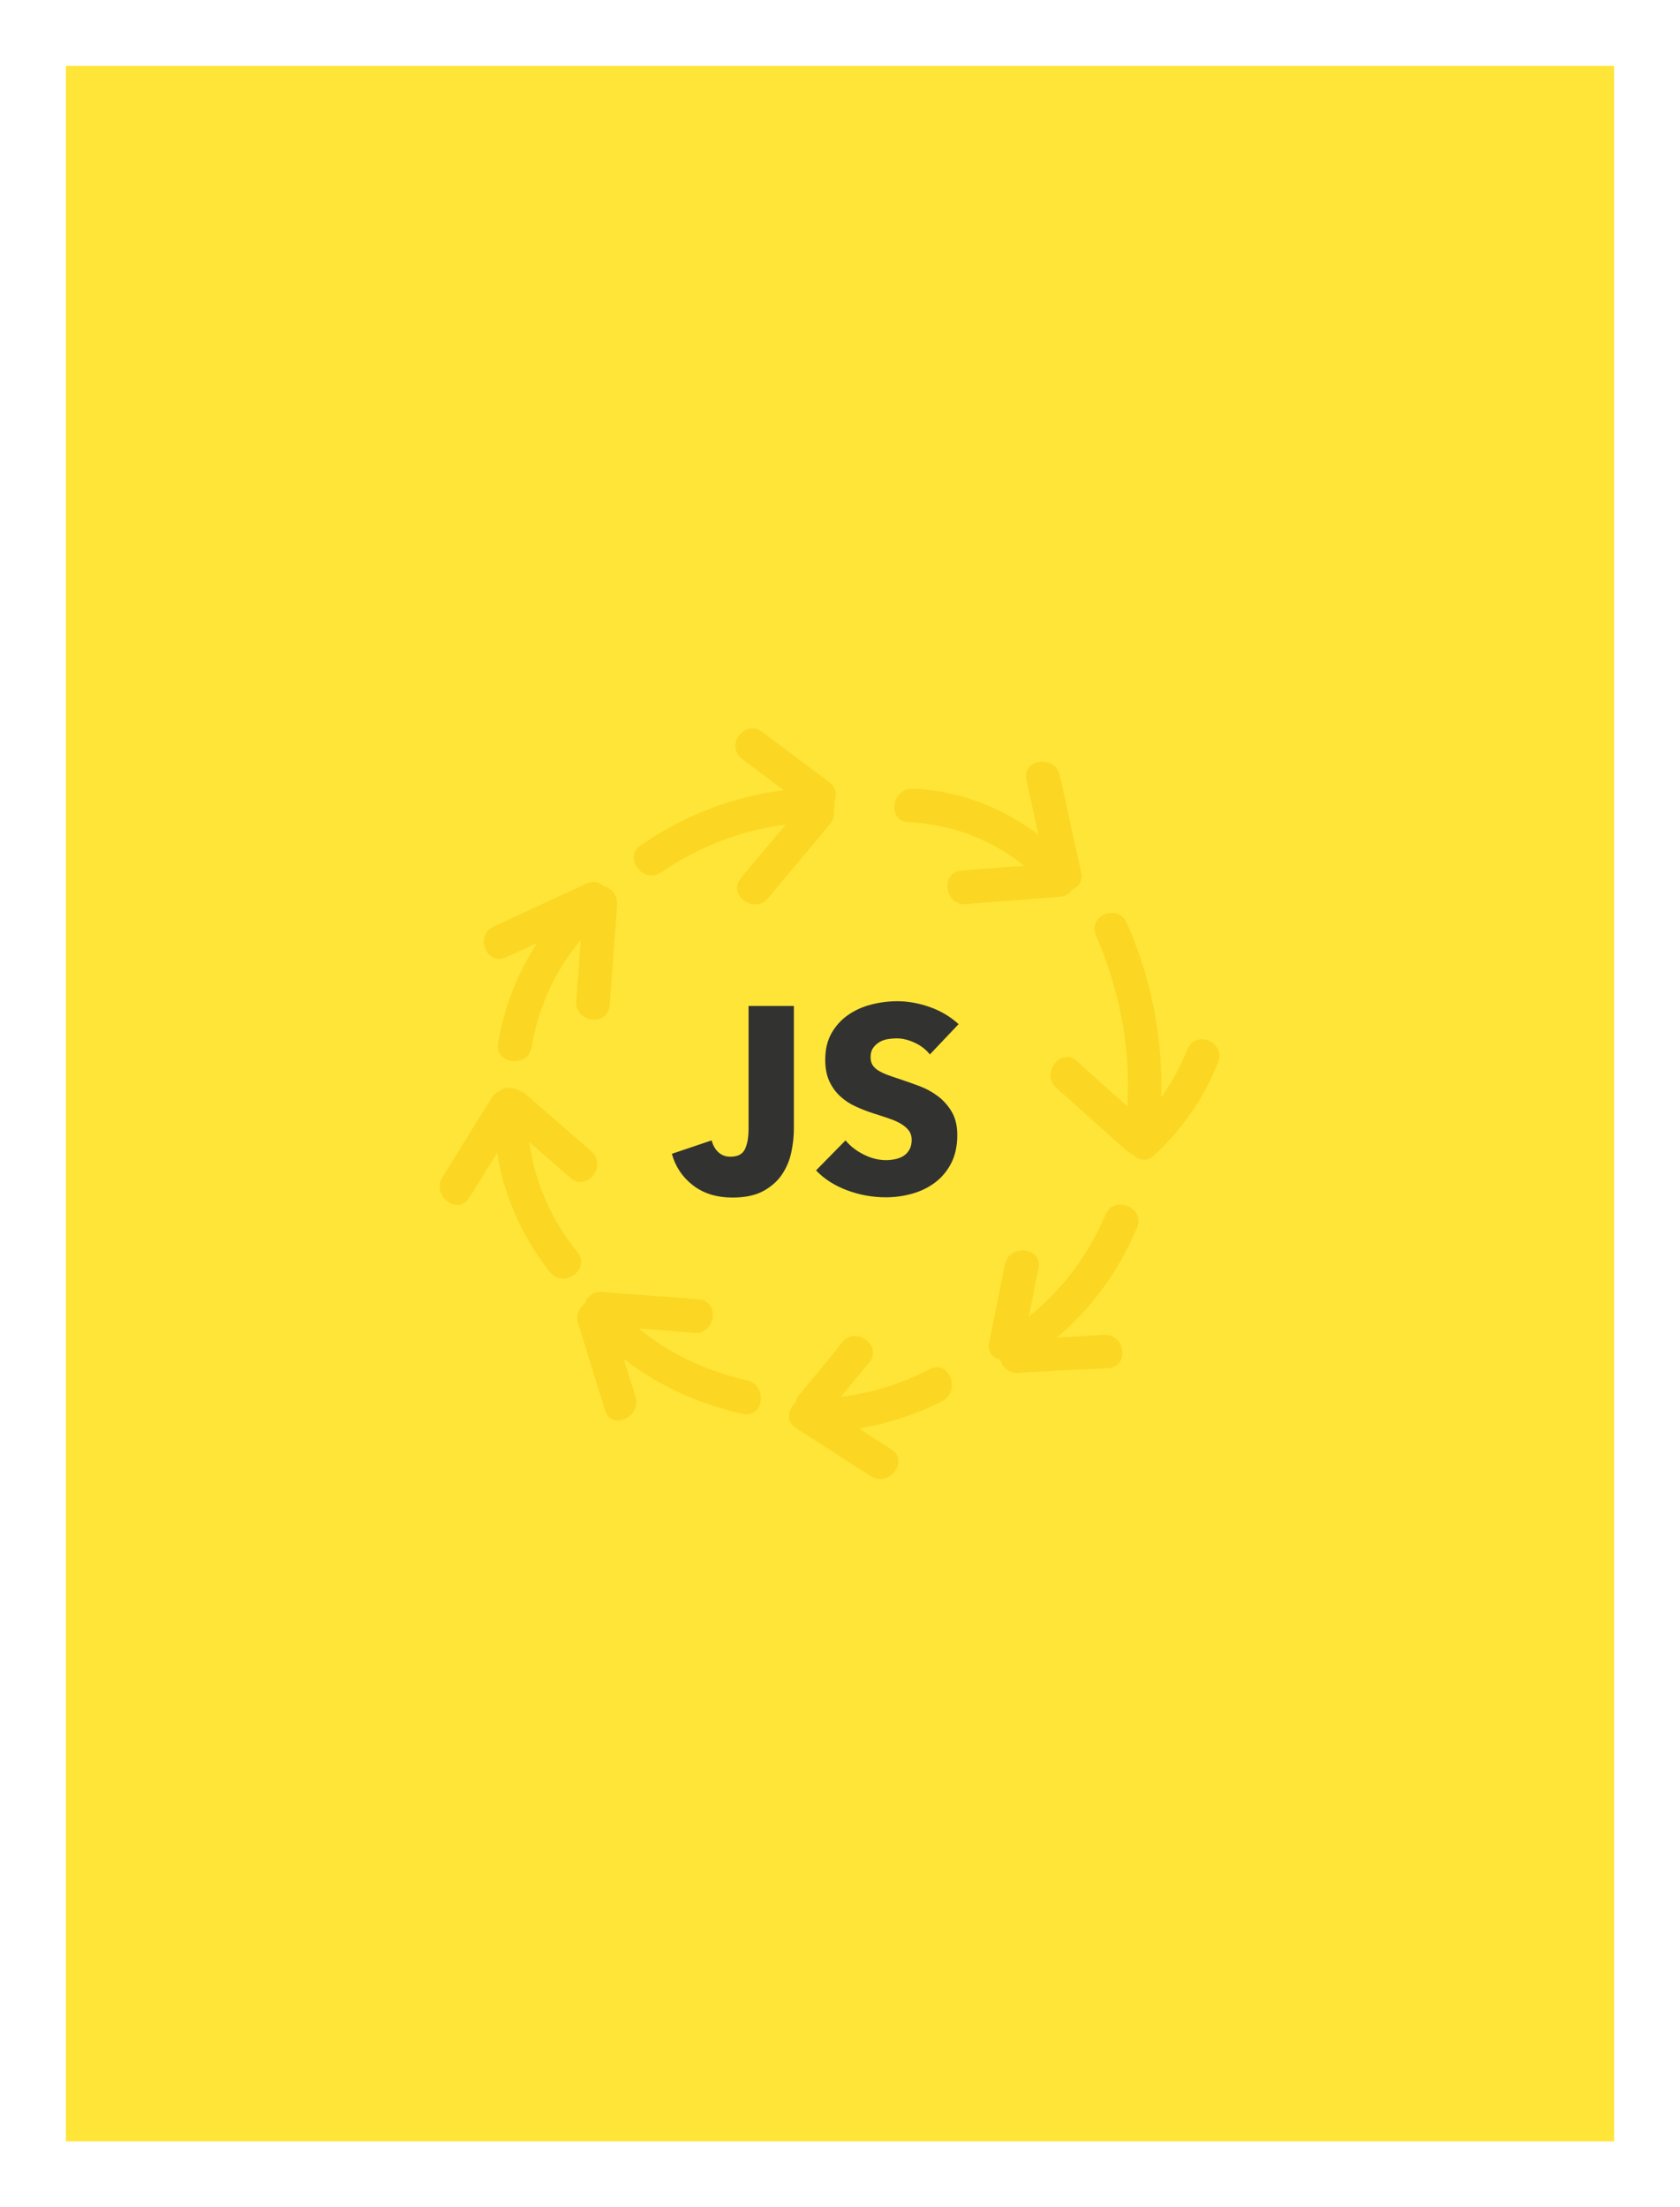 <svg xmlns="http://www.w3.org/2000/svg" xmlns:xlink="http://www.w3.org/1999/xlink" width="255" height="335" viewBox="0 0 255 335">
  <rect x="0" y="0" width="255" height="335" fill="#808080" stroke="none"/>
  <defs>
    <polygon id="behavior-driven-javascript-a" points="0 0 0 315 163.974 315 235 315 235 246.741 235 0"/>
  </defs>
  <g fill="none" fill-rule="evenodd">
    <path fill="#FFF" fill-rule="nonzero" stroke="#FFF" stroke-width="10" d="M5,5 L5,330 L178,330 L250,330 L250,5 L5,5 Z"/>
    <g transform="translate(10 10)">
      <mask id="behavior-driven-javascript-b" fill="#fff">
        <use xlink:href="#behavior-driven-javascript-a"/>
      </mask>
      <use fill="#FFE538" fill-rule="nonzero" xlink:href="#behavior-driven-javascript-a"/>
      <g fill="#FBD724" mask="url(#behavior-driven-javascript-b)">
        <g transform="translate(56 100.5)">
          <path d="M105.032,29.559 C103.764,26.586 98.961,28.426 100.373,31.537 C104.608,41.44 106.163,51.624 104.608,62.233 C104.183,65.488 109.268,66.195 109.692,62.941 C111.248,51.342 109.692,40.168 105.032,29.558 L105.032,29.559 Z"/>
          <path d="M114.209,48.794 C112.373,53.319 109.692,57.425 106.02,60.818 C103.621,63.084 106.725,67.04 109.124,64.918 C113.36,60.956 116.746,56.287 118.863,50.772 C120.143,47.661 115.483,45.683 114.209,48.794 L114.209,48.794 Z"/>
          <path d="M107.856 59.829C104.327 56.718 100.797 53.607 97.411 50.49 95.012 48.368 91.908 52.469 94.306 54.591L104.751 63.929C107.294 66.195 110.398 62.095 107.856 59.829zM96.281 20.364C89.928 13.716 81.738 9.61 72.562 9.19 69.314 9.047 68.608 14.142 71.856 14.285 79.764 14.711 86.824 17.822 92.183 23.481 94.444 25.879 98.541 22.768 96.28 20.364L96.281 20.364z"/>
          <path d="M94.307,20.501 C89.51,20.927 84.706,21.208 79.909,21.634 C76.661,21.916 77.366,27.011 80.615,26.729 C85.412,26.303 90.216,26.021 95.013,25.596 C98.118,25.314 97.555,20.219 94.307,20.501 Z"/>
          <path d="M98.118 21.916C96.987 16.964 96 12.157 94.869 7.206 94.164 3.952 89.079 4.659 89.785 7.914 90.915 12.865 91.902 17.672 93.033 22.623 93.739 25.734 98.824 25.17 98.118 21.916zM101.791 73.831C98.543 81.468 93.32 87.696 86.262 92.077 83.438 93.774 86.686 97.88 89.366 96.177 97.131 91.37 103.059 84.297 106.589 75.81 107.857 72.704 103.059 70.864 101.791 73.831L101.791 73.831z"/>
          <path d="M86.543,81.33 L84.144,93.211 C83.438,96.466 88.522,97.029 89.228,93.918 C90.078,89.956 90.784,85.994 91.627,82.038 C92.328,78.783 87.248,78.219 86.543,81.33 Z"/>
          <path d="M101.503 92.084C96.987 92.366 92.327 92.648 87.81 92.792 84.562 92.935 85.268 98.025 88.516 97.887 93.032 97.605 97.692 97.323 102.209 97.179 105.457 96.892 104.895 91.941 101.503 92.084zM57.882 9.047C48.143 9.329 39.248 12.302 31.203 17.816 28.523 19.656 31.627 23.757 34.308 21.917 41.648 16.965 49.693 14.418 58.452 14.28 61.838 13.998 61.132 9.047 57.884 9.047L57.882 9.047z"/>
          <path d="M55.909,11.45 C52.804,15.269 49.556,18.949 46.451,22.767 C44.333,25.315 48.425,28.282 50.543,25.878 C53.648,22.06 56.896,18.38 60.001,14.561 C62.118,12.014 58.026,9.046 55.909,11.45 Z"/>
          <path d="M59.856 8.195C56.47 5.648 53.078 3.1 49.692.558 47.012-1.42 44.045 2.68 46.588 4.659 49.974 7.206 53.365 9.753 56.751 12.295 59.437 14.279 62.542 10.173 59.856 8.195zM22.588 24.463C15.673 30.686 11.151 38.61 9.601 47.805 9.039 51.06 14.118 51.623 14.686 48.512 15.954 40.732 19.77 33.803 25.699 28.563 28.092 26.303 24.987 22.197 22.588 24.463L22.588 24.463z"/>
          <path d="M22.588,26.16 L21.458,41.439 C21.176,44.694 26.255,45.401 26.542,42.146 L27.673,26.867 C27.954,23.474 22.87,22.767 22.588,26.16 Z"/>
          <path d="M23.013 23.612C18.353 25.734 13.555 27.999 8.896 30.121 5.929 31.536 7.908 36.205 10.87 34.791 15.53 32.669 20.327 30.403 24.987 28.281 27.954 26.867 25.975 22.197 23.013 23.612zM21.601 79.49C16.517 73.124 13.837 65.625 14.118 57.419 14.261 54.164 9.177 53.457 9.033 56.711 8.609 66.188 11.576 75.102 17.504 82.601 19.765 85.148 23.719 82.037 21.601 79.49L21.601 79.49z"/>
          <path d="M23.719,64.217 C20.471,61.388 17.085,58.415 13.837,55.586 C11.294,53.464 8.333,57.564 10.732,59.686 C13.98,62.515 17.366,65.488 20.614,68.318 C23.151,70.44 26.261,66.339 23.719,64.217 Z"/>
          <path d="M8.615 56.148C6.072 60.11 3.673 64.211 1.131 68.173-.562 71.002 3.53 74.113 5.223 71.284 7.765 67.322 10.164 63.222 12.706 59.259 14.399 56.436 10.308 53.319 8.615 56.148zM47.438 99.013C39.955 97.317 33.176 93.78 27.817 88.26 25.556 85.994 21.464 89.111 23.726 91.371 30.078 97.88 37.843 102.124 46.739 104.103 49.976 104.815 50.544 99.72 47.439 99.013L47.438 99.013z"/>
          <path d="M30.497,101.561 C29.085,97.173 27.817,92.791 26.405,88.404 C25.418,85.293 20.758,87.271 21.745,90.382 C23.157,94.77 24.425,99.152 25.837,103.539 C26.681,106.656 31.341,104.672 30.497,101.561 Z"/>
          <path d="M40.091 86.707C35.15 86.282 30.352 86 25.412 85.575 22.164 85.293 21.458 90.382 24.706 90.669 29.647 91.095 34.445 91.377 39.385 91.802 42.634 92.084 43.339 86.989 40.091 86.707zM75.104 97.317C69.314 100.29 63.386 101.705 56.896 101.843 53.647 101.843 54.353 106.938 57.601 106.938 64.379 106.794 71.013 105.241 77.085 102.13 79.909 100.572 78.072 95.759 75.105 97.317L75.104 97.317z"/>
          <path d="M61.837,93.217 C59.719,95.903 57.601,98.45 55.34,101.142 C53.223,103.689 57.315,106.8 59.432,104.253 C61.55,101.567 63.667,99.02 65.929,96.329 C68.046,93.781 63.954,90.67 61.837,93.217 Z"/>
          <path d="M69.32,109.486 C65.51,107.082 61.699,104.535 57.883,102.131 C55.203,100.434 52.092,104.396 54.778,106.231 C58.589,108.635 62.399,111.182 66.216,113.586 C69.034,115.282 72.001,111.182 69.32,109.486 Z"/>
        </g>
      </g>
      <path fill="#323330" d="M110.5,161.32 C110.5,162.44 110.373,163.613 110.12,164.84 C109.867,166.067 109.4,167.193 108.72,168.22 C108.04,169.247 107.093,170.093 105.88,170.76 C104.667,171.427 103.1,171.76 101.18,171.76 C98.78,171.76 96.78,171.14 95.18,169.9 C93.58,168.66 92.513,167.067 91.98,165.12 L98.02,163.08 C98.207,163.827 98.547,164.427 99.04,164.88 C99.533,165.333 100.14,165.56 100.86,165.56 C101.98,165.56 102.72,165.173 103.08,164.4 C103.44,163.627 103.62,162.613 103.62,161.36 L103.62,142.68 L110.5,142.68 L110.5,161.32 Z M131.14,150.04 C130.553,149.293 129.787,148.7 128.84,148.26 C127.893,147.82 126.98,147.6 126.1,147.6 C125.647,147.6 125.187,147.64 124.72,147.72 C124.253,147.8 123.833,147.953 123.46,148.18 C123.087,148.407 122.773,148.7 122.52,149.06 C122.267,149.42 122.14,149.88 122.14,150.44 C122.14,150.92 122.24,151.32 122.44,151.64 C122.64,151.96 122.933,152.24 123.32,152.48 C123.707,152.72 124.167,152.94 124.7,153.14 C125.233,153.34 125.833,153.547 126.5,153.76 C127.46,154.08 128.46,154.433 129.5,154.82 C130.54,155.207 131.487,155.72 132.34,156.36 C133.193,157 133.9,157.793 134.46,158.74 C135.02,159.687 135.3,160.867 135.3,162.28 C135.3,163.907 135,165.313 134.4,166.5 C133.8,167.687 132.993,168.667 131.98,169.44 C130.967,170.213 129.807,170.787 128.5,171.16 C127.193,171.533 125.847,171.72 124.46,171.72 C122.433,171.72 120.473,171.367 118.58,170.66 C116.687,169.953 115.113,168.947 113.86,167.64 L118.34,163.08 C119.033,163.933 119.947,164.647 121.08,165.22 C122.213,165.793 123.34,166.08 124.46,166.08 C124.967,166.08 125.46,166.027 125.94,165.92 C126.42,165.813 126.84,165.64 127.2,165.4 C127.56,165.16 127.847,164.84 128.06,164.44 C128.273,164.04 128.38,163.56 128.38,163 C128.38,162.467 128.247,162.013 127.98,161.64 C127.713,161.267 127.333,160.927 126.84,160.62 C126.347,160.313 125.733,160.033 125,159.78 C124.267,159.527 123.433,159.253 122.5,158.96 C121.593,158.667 120.707,158.32 119.84,157.92 C118.973,157.52 118.2,157.007 117.52,156.38 C116.84,155.753 116.293,154.993 115.88,154.1 C115.467,153.207 115.26,152.12 115.26,150.84 C115.26,149.267 115.58,147.92 116.22,146.8 C116.86,145.68 117.7,144.76 118.74,144.04 C119.78,143.32 120.953,142.793 122.26,142.46 C123.567,142.127 124.887,141.96 126.22,141.96 C127.82,141.96 129.453,142.253 131.12,142.84 C132.787,143.427 134.247,144.293 135.5,145.44 L131.14,150.04 Z" mask="url(#behavior-driven-javascript-b)"/>
    </g>
  </g>
</svg>
